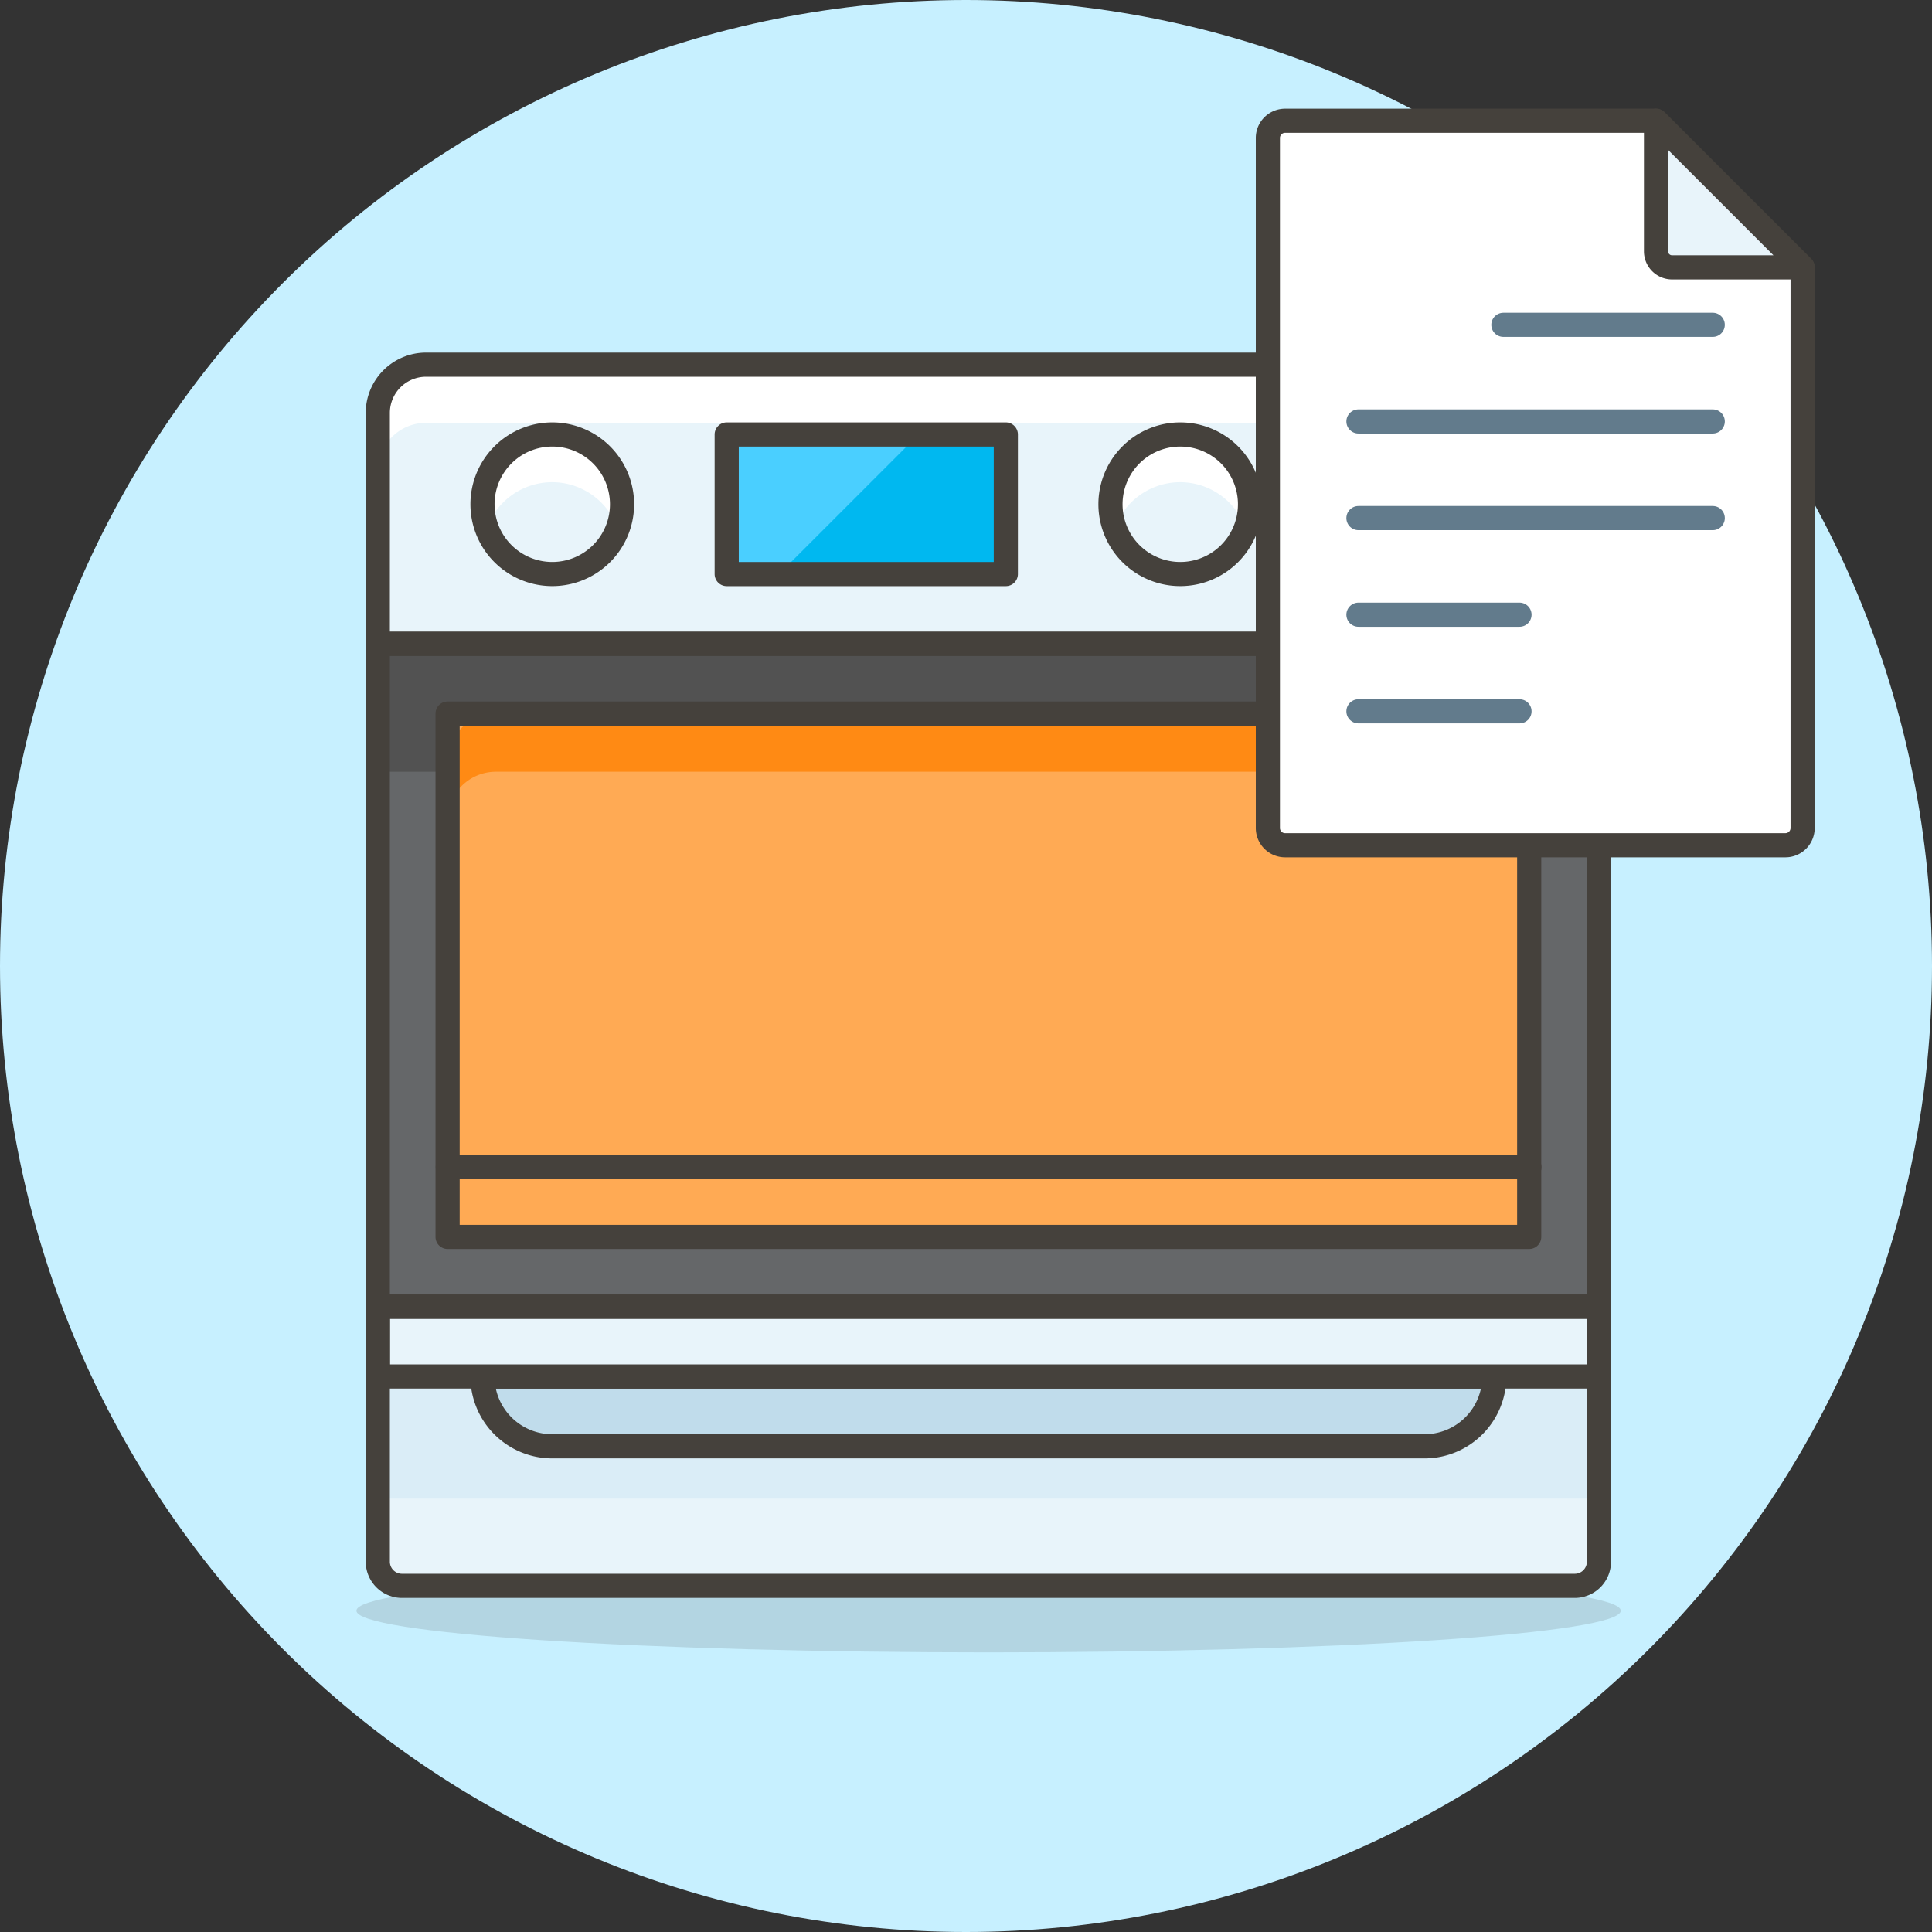 <svg width="128" height="128" fill="none" xmlns="http://www.w3.org/2000/svg">
  <rect width="100%" height="100%" fill="#333333" stroke="none"/>
  <path d="M0 64c0 16.974 6.743 33.252 18.745 45.255C30.747 121.257 47.026 128 64 128c16.974 0 33.252-6.743 45.255-18.745C121.257 97.252 128 80.974 128 64c0-16.974-6.743-33.252-18.745-45.255C97.252 6.743 80.974 0 64 0 47.026 0 30.747 6.743 18.745 18.745 6.743 30.747 0 47.026 0 64z" fill="#C7F0FF"/>
  <path opacity=".15" d="M23.614 106.714c0 .732 4.413 1.434 12.267 1.951 7.855.518 18.508.809 29.616.809 11.108 0 21.761-.291 29.616-.809 7.855-.517 12.268-1.219 12.268-1.951s-4.413-1.434-12.268-1.952c-7.855-.518-18.508-.808-29.616-.808-11.108 0-21.761.29-29.616.808-7.855.518-12.267 1.22-12.267 1.952z" fill="#45413C"/>
  <path d="M25.03 42.654h80.903v43.918H25.03V42.654z" fill="#656769"/>
  <path d="M25.03 42.654h80.903v8.475H25.03v-8.475z" fill="#525252"/>
  <path d="M104.334 105.066H26.63a1.601 1.601 0 01-1.6-1.6V86.573h80.904v16.893a1.599 1.599 0 01-1.6 1.6z" fill="#E8F4FA"/>
  <path d="M25.03 86.573h80.903v12.713H25.03V86.573z" fill="#DAEDF7"/>
  <path d="M31.965 91.2a4.625 4.625 0 001.355 3.269 4.624 4.624 0 003.269 1.354H94.376A4.624 4.624 0 0099 91.2H31.965z" fill="#C0DCEB"/>
  <path d="M29.654 47.277h71.658v34.672H29.654v-34.672z" fill="#FFAA54"/>
  <path d="M98.11 47.277h-65.256a3.2 3.2 0 00-3.2 3.2v3.853a3.2 3.2 0 013.2-3.2h65.256a3.2 3.2 0 013.2 3.2v-3.853a3.2 3.2 0 00-3.2-3.2z" fill="#FF8A14"/>
  <path d="M105.934 42.654H25.03V27.36a3.2 3.2 0 013.2-3.2h74.504a3.2 3.2 0 013.2 3.2v15.294z" fill="#E8F4FA"/>
  <path d="M102.734 24.16H28.23a3.2 3.2 0 00-3.2 3.2v3.853a3.2 3.2 0 013.2-3.2h74.504a3.2 3.2 0 013.2 3.2v-3.853a3.2 3.2 0 00-3.2-3.2z" fill="#fff"/>
  <path d="M48.145 28.786h18.493v9.246H48.145v-9.246z" fill="#00B8F0"/>
  <path d="M51.613 38.032h-2.504a.959.959 0 01-.887-.593.961.961 0 01-.073-.367v-7.323a.961.961 0 01.281-.679.961.961 0 01.679-.281h11.75l-9.246 9.243z" fill="#4ACFFF"/>
  <path d="M31.966 33.408a4.622 4.622 0 109.245 0 4.622 4.622 0 00-9.245 0z" fill="#E8F4FA"/>
  <path d="M36.589 31.946a4.61 4.61 0 014.32 3.04 4.624 4.624 0 00-8.13-4.26 4.624 4.624 0 00-.526 4.26 4.608 4.608 0 014.336-3.04z" fill="#fff"/>
  <path fill-rule="evenodd" clip-rule="evenodd" d="M24.23 86.573a.8.8 0 01.8-.8h80.903a.8.8 0 01.8.8v16.893c0 .636-.252 1.246-.702 1.697-.451.45-1.061.703-1.698.703H26.631c-.637 0-1.247-.253-1.697-.703a2.402 2.402 0 01-.703-1.697V86.573zm1.6.8v16.093c0 .212.084.415.234.565.15.15.353.235.566.235h77.704a.8.8 0 00.566-.235c.15-.15.234-.353.234-.565V87.373H25.831z" fill="#45413C"/>
  <path fill-rule="evenodd" clip-rule="evenodd" d="M31.399 90.634a.8.8 0 01.566-.234h67.035a.8.8 0 01.8.8 5.424 5.424 0 01-5.424 5.422H36.589a5.424 5.424 0 01-5.424-5.422.8.8 0 01.234-.566zm1.451 1.366a3.824 3.824 0 003.739 3.022h57.787a3.824 3.824 0 003.739-3.022H32.849zM28.23 24.96a2.4 2.4 0 00-2.4 2.4v14.494h79.303V27.36c0-.636-.252-1.247-.702-1.697a2.403 2.403 0 00-1.698-.703H28.23zm-2.829-.428a4 4 0 012.829-1.172h74.504c1.061 0 2.079.421 2.829 1.172a4 4 0 011.171 2.828v15.294a.8.8 0 01-.8.8H25.03a.8.8 0 01-.8-.8V27.36a4 4 0 011.171-2.828z" fill="#45413C"/>
  <path fill-rule="evenodd" clip-rule="evenodd" d="M47.346 28.786a.8.8 0 01.8-.8h18.493a.8.8 0 01.8.8v9.246a.8.8 0 01-.8.8H48.146a.8.8 0 01-.8-.8v-9.246zm1.6.8v7.646h16.893v-7.646H48.946zM32.755 29.574a5.422 5.422 0 117.668 7.668 5.422 5.422 0 01-7.668-7.668zm3.834.012a3.822 3.822 0 00-2.703 6.525 3.822 3.822 0 005.406 0 3.822 3.822 0 00-2.703-6.525z" fill="#45413C"/>
  <path d="M73.573 33.408c0 1.226.487 2.402 1.354 3.269a4.623 4.623 0 006.537 0 4.623 4.623 0 00-3.268-7.891 4.622 4.622 0 00-4.622 4.622z" fill="#E8F4FA"/>
  <path d="M78.195 31.946a4.608 4.608 0 014.32 3.04 4.623 4.623 0 00-2.184-5.718 4.622 4.622 0 00-6.472 5.718 4.609 4.609 0 014.336-3.04z" fill="#fff"/>
  <path fill-rule="evenodd" clip-rule="evenodd" d="M74.361 29.574a5.422 5.422 0 117.668 7.668 5.422 5.422 0 01-7.668-7.668zm3.834.012a3.822 3.822 0 10-0 7.645 3.822 3.822 0 00 0-7.645z" fill="#45413C"/>
  <path d="M89.753 33.408a4.623 4.623 0 002.853 4.271 4.622 4.622 0 003.538 0 4.623 4.623 0 002.502-2.502 4.623 4.623 0 00-4.271-6.391 4.622 4.622 0 00-4.622 4.622z" fill="#E8F4FA"/>
  <path d="M94.376 31.946a4.609 4.609 0 014.32 3.04 4.623 4.623 0 00-2.184-5.718 4.623 4.623 0 00-5.944 1.462 4.622 4.622 0 00-.529 4.256 4.61 4.61 0 014.336-3.04z" fill="#fff"/>
  <path fill-rule="evenodd" clip-rule="evenodd" d="M92.301 28.398a5.423 5.423 0 017.085 2.934 5.423 5.423 0 01-8.844 5.909 5.423 5.423 0 01-1.588-3.834 5.423 5.423 0 013.347-5.01zm2.075 1.187a3.822 3.822 0 000 7.645 3.822 3.822 0 000-7.645z" fill="#45413C"/>
  <path d="M25.045 86.573h80.902v4.622H25.045v-4.622z" fill="#E8F4FA"/>
  <path fill-rule="evenodd" clip-rule="evenodd" d="M24.245 86.573a.8.8 0 01.8-.8h80.902a.8.8 0 01.8.8v4.622a.8.8 0 01-.8.8H25.045a.8.8 0 01-.8-.8v-4.622zm1.6.8v3.022h79.302v-3.022H25.845zM28.869 77.326a.8.8 0 01.8-.8h71.656c.441 0 .8.358.8.8 0 .442-.359.8-.8.8H29.669a.8.8 0 01-.8-.8z" fill="#45413C"/>
  <path fill-rule="evenodd" clip-rule="evenodd" d="M24.23 42.654a.8.8 0 01.8-.8h80.903a.8.8 0 01.8.8v43.918a.8.8 0 01-.8.8H25.03a.8.8 0 01-.8-.8V42.654zm1.6.8v42.318h79.302V43.455H25.831z" fill="#45413C"/>
  <path fill-rule="evenodd" clip-rule="evenodd" d="M28.855 47.277a.8.8 0 01.8-.8h71.657a.8.8 0 01.8.8v34.672a.8.8 0 01-.8.8H29.654a.8.8 0 01-.8-.8v-34.672zm1.6.8v33.072h70.058v-33.072H30.454z" fill="#45413C"/>
  <path d="M84 54.857A1.142 1.142 0 0085.143 56h33.143c.303 0 .594-.12.808-.335a1.143 1.143 0 00.334-.808V17.714L109.714 8H85.143A1.141 1.141 0 0084 9.143v45.715z" fill="#fff"/>
  <path d="M84 54.857A1.142 1.142 0 0085.143 56h33.143c.303 0 .594-.12.808-.335a1.143 1.143 0 00.334-.808V17.714L109.714 8H85.143A1.141 1.141 0 0084 9.143v45.715z" stroke="#45413C" stroke-width="1.6" stroke-linecap="round" stroke-linejoin="round"/>
  <path d="M119.429 17.714h-8.647a1.068 1.068 0 01-.755-.312 1.067 1.067 0 01-.312-.754V8l9.714 9.714z" fill="#E8F4FA" stroke="#45413C" stroke-width="1.6" stroke-linecap="round" stroke-linejoin="round"/>
  <path d="M99.603 21.52h13.87M90.001 27.922h23.473M90.001 34.324h23.473M90.001 40.725h10.669M90.001 47.127h10.669" stroke="#627B8C" stroke-width="1.6" stroke-linecap="round" stroke-linejoin="round"/>
</svg>
